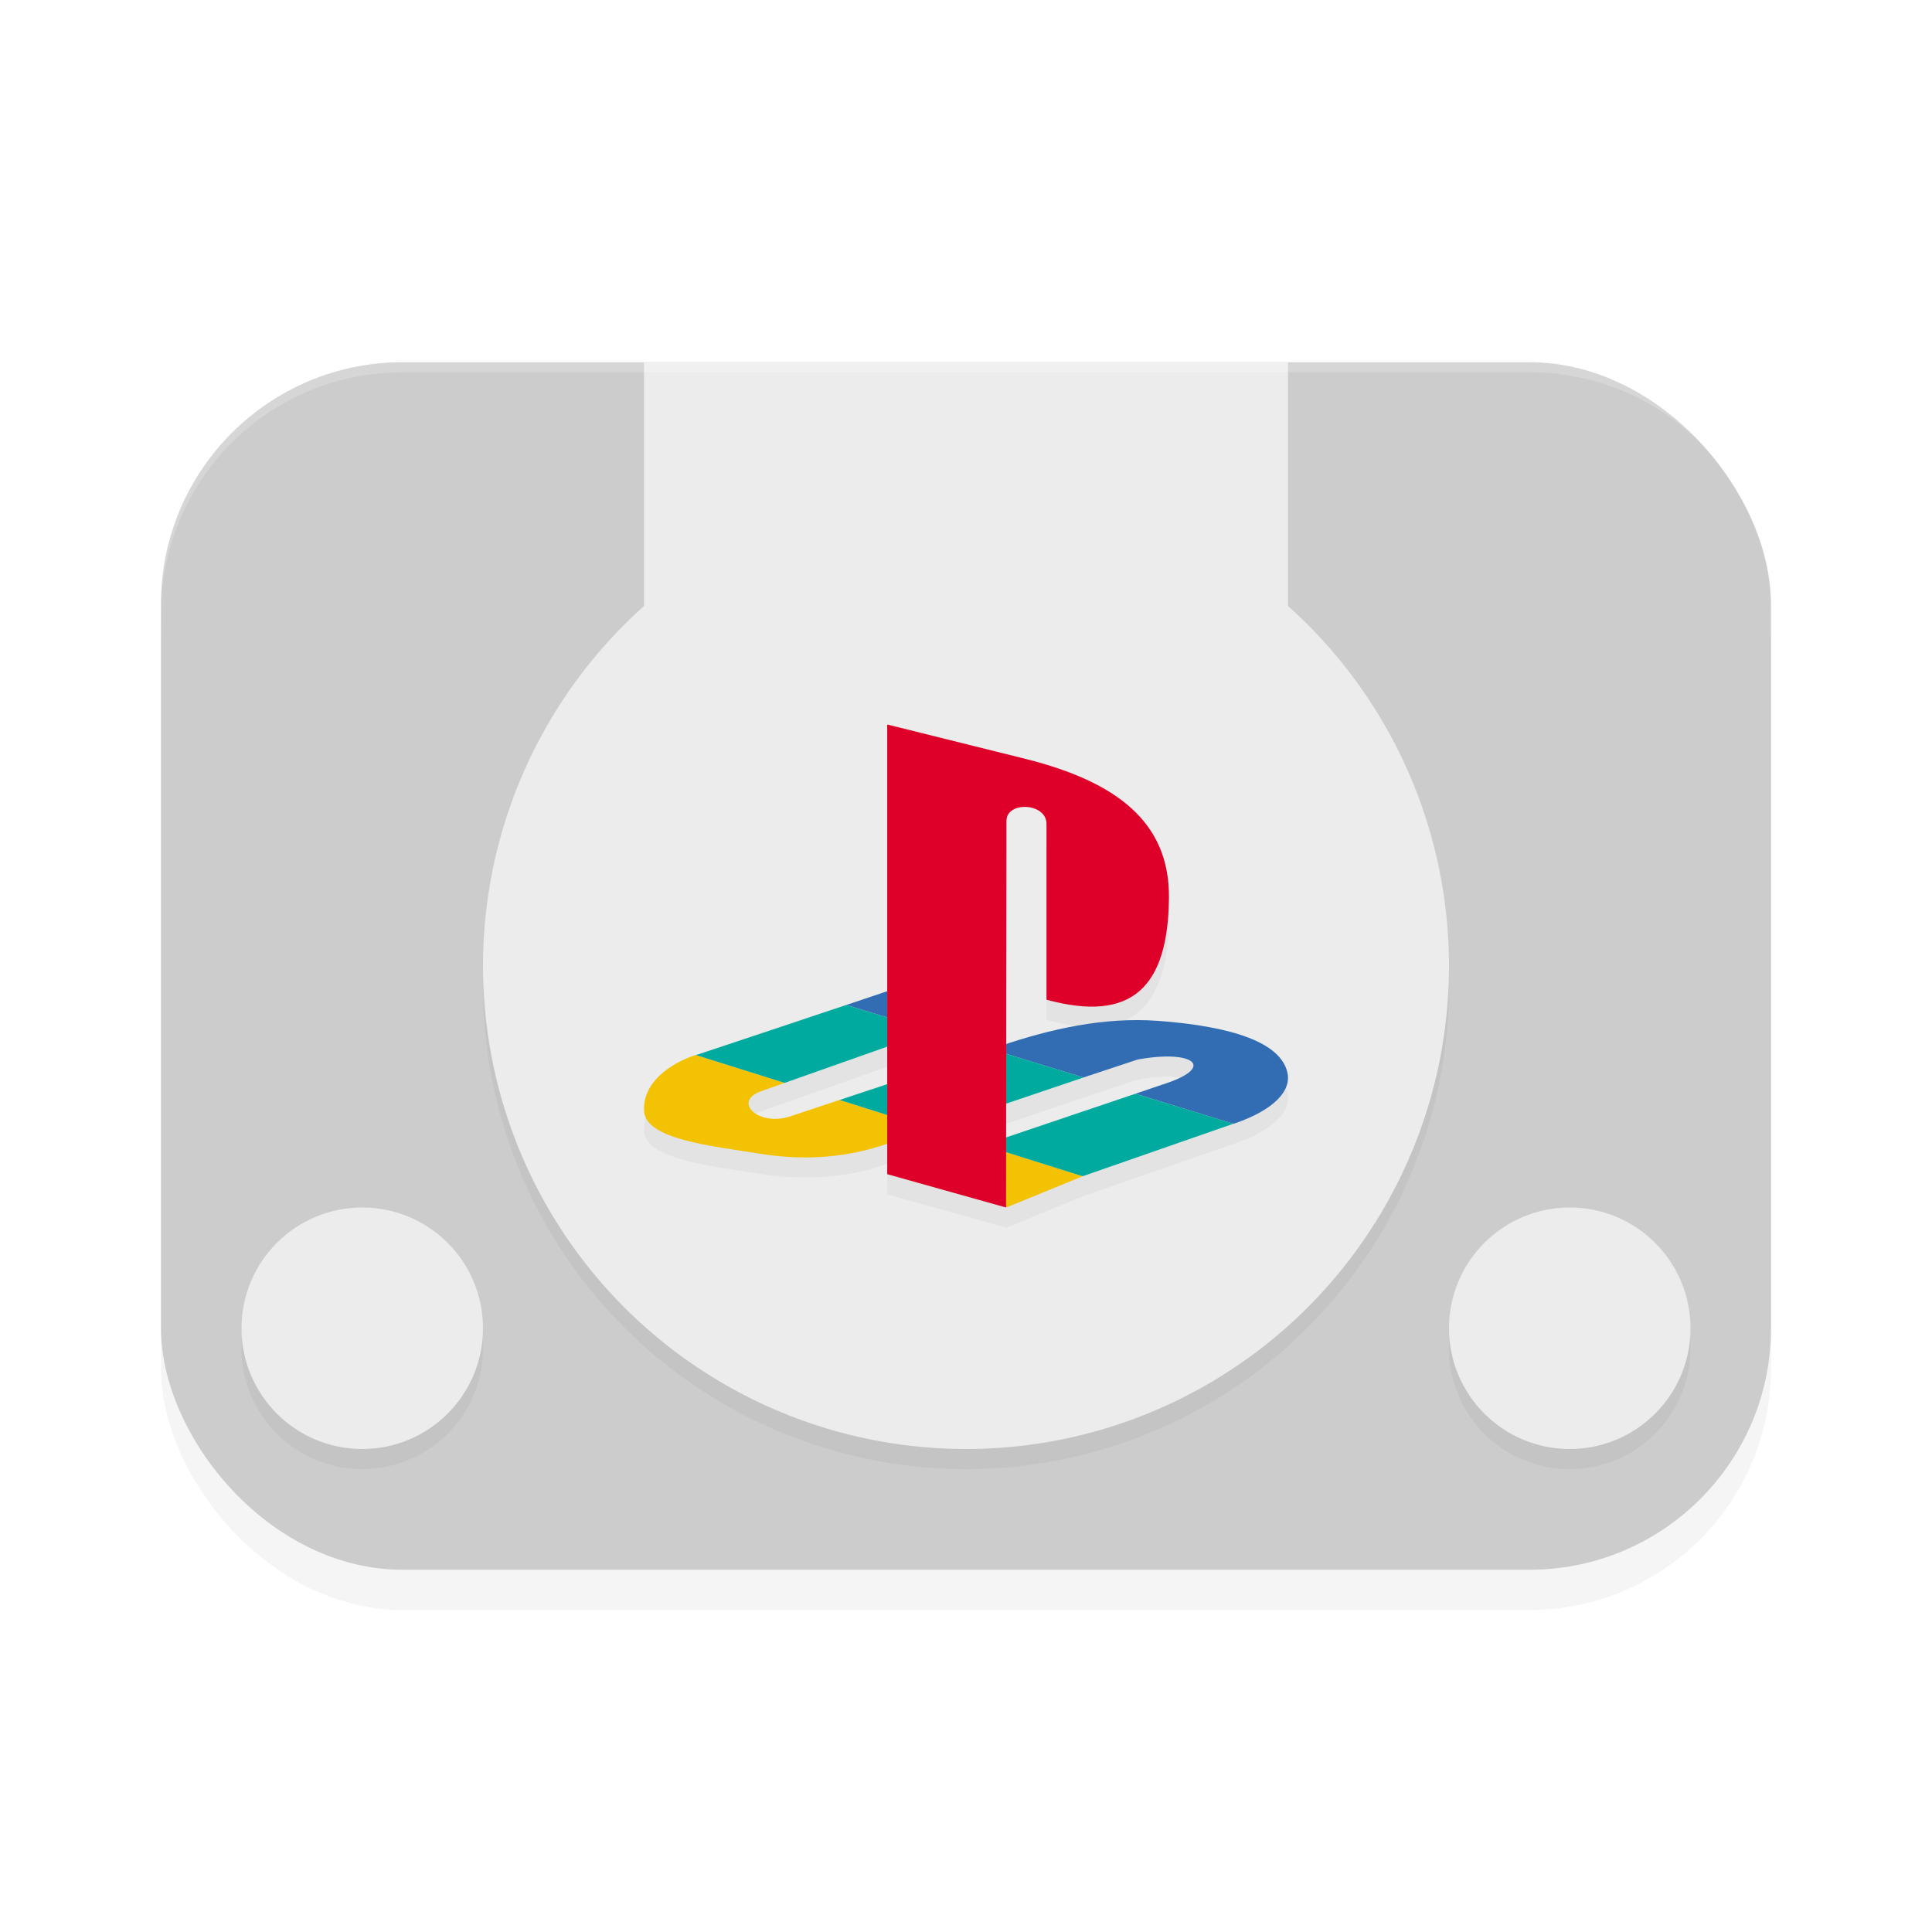 <?xml version='1.0' encoding='utf-8'?>
<svg xmlns="http://www.w3.org/2000/svg" width="192" height="192" version="1.1" id="svg32">
  <defs>
    <filter style="color-interpolation-filters:sRGB" id="filter885" x="-0.042" y="-0.056" width="1.084" height="1.112">
      <feGaussianBlur stdDeviation="2.8"/>
    </filter>
    <filter style="color-interpolation-filters:sRGB" id="filter908" x="-0.04" y="-0.06" width="1.08" height="1.12">
      <feGaussianBlur stdDeviation="2.4"/>
    </filter>
    <filter style="color-interpolation-filters:sRGB" id="filter930" x="-0.042" y="-0.056" width="1.084" height="1.112">
      <feGaussianBlur stdDeviation="1.12"/>
    </filter>
  </defs>
  <rect style="filter:url(#filter885);opacity:0.2" width="160" height="120" x="16" y="40" rx="24" ry="24"/>
  <rect style="fill:#cccccc" width="160" height="120" x="16" y="36" rx="24" ry="24"/>
  <path style="filter:url(#filter908);opacity:0.2" d="M 96,50 A 48,48 0 0 0 48,98 48,48 0 0 0 96,146 48,48 0 0 0 144,98 48,48 0 0 0 96,50 Z m -60,72 a 12,12 0 0 0 -12,12 12,12 0 0 0 12,12 12,12 0 0 0 12,-12 12,12 0 0 0 -12,-12 z m 120,0 a 12,12 0 0 0 -12,12 12,12 0 0 0 12,12 12,12 0 0 0 12,-12 12,12 0 0 0 -12,-12 z"/>
  <circle style="fill:#ececec" cx="96" cy="96" r="48"/>
  <path style="filter:url(#filter930);opacity:0.2" d="m 88.172,74 v 26.508 l -4.07,1.367 -14.766,4.922 c -0.042,0 -0.127,0.047 -0.211,0.047 -2.727,0.912 -5.285,2.852 -5.117,5.586 0.168,2.774 6.589,3.44 11.539,4.227 4.614,0.745 8.807,0.333 12.625,-0.992 v 3.023 L 99.977,122 H 100 l 7.594,-3.109 14.977,-5.211 0.164,-0.047 c 3.943,-1.366 5.622,-3.275 5.203,-5.055 -0.671,-2.982 -5.497,-4.594 -12.922,-5.133 -5.098,-0.356 -10.116,0.705 -15.023,2.32 l 0.031,-22.18 C 100.001,81.604 104,81.763 104,83.875 v 17.477 c 8.497,2.319 12.084,-1.246 12.172,-10.109 C 116.26,83.622 110.841,79.674 101.992,77.438 Z m 0,32.016 v 3.727 l -4.742,1.57 -4.867,1.617 c -3.147,1.077 -5.832,-1.448 -2.938,-2.484 l 2.352,-0.828 z m 28.391,0.992 c 2.755,0.155 3.02,1.5 -1.039,2.773 l -2.688,0.914 -12.852,4.336 0.008,-3.352 7.688,-2.602 5.367,-1.781 c 1.405,-0.259 2.597,-0.341 3.516,-0.289 z"/>
  <rect style="fill:#ececec" width="64" height="48" x="64" y="36"/>
  <circle style="fill:#ececec" cx="36" cy="132" r="12"/>
  <circle style="fill:#ececec" cx="156" cy="132" r="12"/>
  <path style="opacity:0.2;fill:#ffffff" d="M 40 36 C 26.704 36 16 46.704 16 60 L 16 61 C 16 47.704 26.704 37 40 37 L 152 37 C 165.296 37 176 47.704 176 61 L 176 60 C 176 46.704 165.296 36 152 36 L 40 36 z "/>
  <path style="fill:#f3c202" d="m 83.43,109.314 -4.866,1.616 c -3.147,1.077 -5.831,-1.449 -2.936,-2.485 l 2.349,-0.828 -8.851,-2.775 c -2.727,0.912 -5.286,2.858 -5.118,5.592 0.168,2.774 6.586,3.437 11.536,4.224 4.614,0.745 8.809,0.331 12.627,-0.994 v -2.858 z M 100,120 107.592,116.894 98.489,114.036 99.978,120 Z"/>
  <path style="fill:#326db3" d="m 122.568,111.676 0.168,-0.042 c 3.943,-1.366 5.621,-3.272 5.202,-5.052 -0.671,-2.982 -5.495,-4.597 -12.92,-5.136 -5.327,-0.372 -10.571,0.787 -15.688,2.526 l -0.839,0.29 9.187,2.816 5.369,-1.781 c 5.621,-1.035 7.887,0.787 2.475,2.485 l -2.685,0.911 z m -34.397,-13.17 -4.069,1.366 4.069,1.243 z"/>
  <path style="fill:#00aa9e" d="m 107.592,116.894 14.976,-5.218 -9.732,-2.983 -14.346,4.846 v 0.498 z m -19.422,-9.153 -4.74,1.574 4.74,1.491 z m 10.319,2.444 v -5.923 l 9.187,2.816 z m -20.513,-2.568 10.194,-3.603 v -2.899 l -4.069,-1.243 -14.766,4.928 c -0.042,0 -0.126,0.041 -0.21,0.041 z"/>
  <path style="fill:#de0029" d="M 100.022,81.583 99.978,120 88.17,116.687 V 72 l 13.823,3.438 c 8.849,2.237 14.264,6.185 14.175,13.806 C 116.081,98.107 112.497,101.668 104,99.349 v -17.476 c 0,-2.112 -4,-2.271 -3.978,-0.289 z"/>
</svg>
